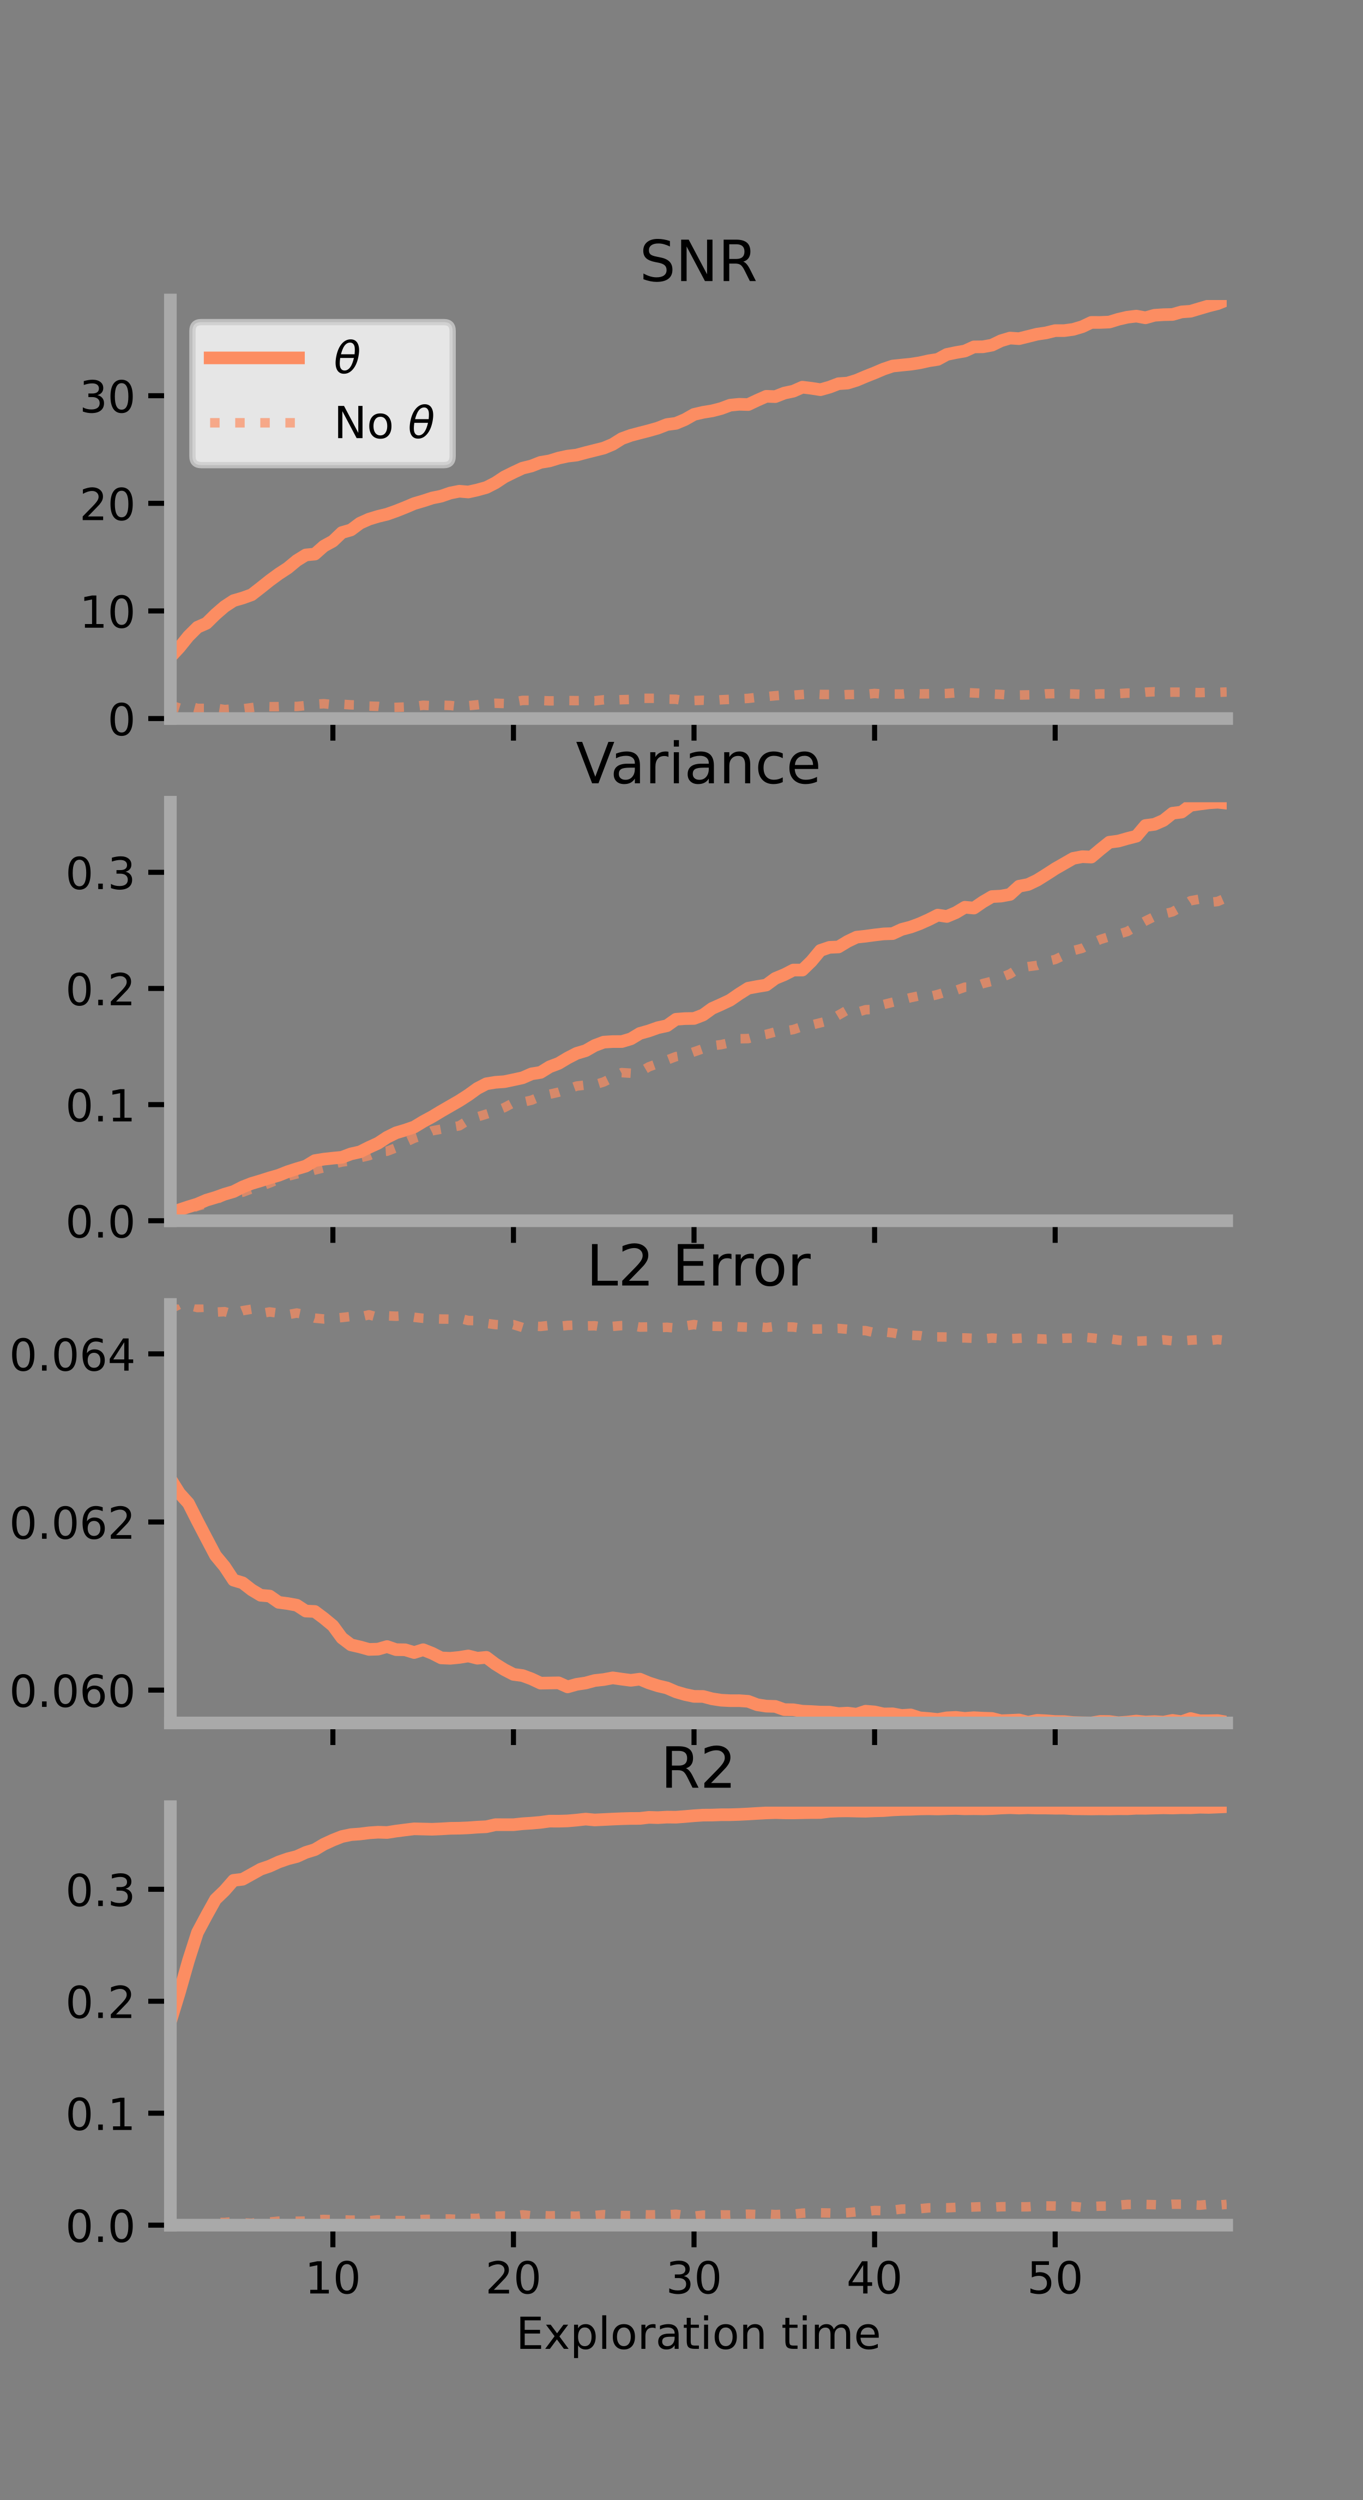 <?xml version="1.0" encoding="utf-8" standalone="no"?>
<!DOCTYPE svg PUBLIC "-//W3C//DTD SVG 1.1//EN"
  "http://www.w3.org/Graphics/SVG/1.1/DTD/svg11.dtd">
<!-- Created with matplotlib (https://matplotlib.org/) -->
<svg height="396pt" version="1.1" viewBox="0 0 216 396" width="216pt" xmlns="http://www.w3.org/2000/svg" xmlns:xlink="http://www.w3.org/1999/xlink">
 <rect x="0" y="0" width="216" height="396" fill="#808080" stroke="none"/>
 <defs>
  <style type="text/css">*{stroke-linecap:butt;stroke-linejoin:round;}</style>
 </defs>
 <g id="figure_1">
  <g id="patch_1">
   <path d="M 0 396 
L 216 396 
L 216 0 
L 0 0 
z
" style="fill:none;"/>
  </g>
  <g id="axes_1">
   <g id="patch_2">
    <path d="M 27 113.807 
L 194.4 113.807 
L 194.4 47.52 
L 27 47.52 
z
" style="fill:none;"/>
   </g>
   <g id="matplotlib.axis_1">
    <g id="xtick_1">
     <g id="line2d_1">
      <defs>
       <path d="M 0 0 
L 0 3.5 
" id="m6900ad0241" style="stroke:#000000;stroke-width:0.8;"/>
      </defs>
      <g>
       <use style="stroke:#000000;stroke-width:0.8;" x="52.754" xlink:href="#m6900ad0241" y="113.807"/>
      </g>
     </g>
    </g>
    <g id="xtick_2">
     <g id="line2d_2">
      <g>
       <use style="stroke:#000000;stroke-width:0.8;" x="81.369" xlink:href="#m6900ad0241" y="113.807"/>
      </g>
     </g>
    </g>
    <g id="xtick_3">
     <g id="line2d_3">
      <g>
       <use style="stroke:#000000;stroke-width:0.8;" x="109.984" xlink:href="#m6900ad0241" y="113.807"/>
      </g>
     </g>
    </g>
    <g id="xtick_4">
     <g id="line2d_4">
      <g>
       <use style="stroke:#000000;stroke-width:0.8;" x="138.6" xlink:href="#m6900ad0241" y="113.807"/>
      </g>
     </g>
    </g>
    <g id="xtick_5">
     <g id="line2d_5">
      <g>
       <use style="stroke:#000000;stroke-width:0.8;" x="167.215" xlink:href="#m6900ad0241" y="113.807"/>
      </g>
     </g>
    </g>
   </g>
   <g id="matplotlib.axis_2">
    <g id="ytick_1">
     <g id="line2d_6">
      <defs>
       <path d="M 0 0 
L -3.5 0 
" id="m6c4ca743a0" style="stroke:#000000;stroke-width:0.8;"/>
      </defs>
      <g>
       <use style="stroke:#000000;stroke-width:0.8;" x="27" xlink:href="#m6c4ca743a0" y="113.807"/>
      </g>
     </g>
     <g id="text_1">
      <!-- 0 -->
      <g transform="translate(17.046 116.466)scale(0.07 -0.07)">
       <defs>
        <path d="M 31.781 66.406 
Q 24.172 66.406 20.328 58.906 
Q 16.5 51.422 16.5 36.375 
Q 16.5 21.391 20.328 13.891 
Q 24.172 6.391 31.781 6.391 
Q 39.453 6.391 43.281 13.891 
Q 47.125 21.391 47.125 36.375 
Q 47.125 51.422 43.281 58.906 
Q 39.453 66.406 31.781 66.406 
z
M 31.781 74.219 
Q 44.047 74.219 50.516 64.516 
Q 56.984 54.828 56.984 36.375 
Q 56.984 17.969 50.516 8.266 
Q 44.047 -1.422 31.781 -1.422 
Q 19.531 -1.422 13.062 8.266 
Q 6.594 17.969 6.594 36.375 
Q 6.594 54.828 13.062 64.516 
Q 19.531 74.219 31.781 74.219 
z
" id="DejaVuSans-48"/>
       </defs>
       <use xlink:href="#DejaVuSans-48"/>
      </g>
     </g>
    </g>
    <g id="ytick_2">
     <g id="line2d_7">
      <g>
       <use style="stroke:#000000;stroke-width:0.8;" x="27" xlink:href="#m6c4ca743a0" y="96.763"/>
      </g>
     </g>
     <g id="text_2">
      <!-- 10 -->
      <g transform="translate(12.592 99.423)scale(0.07 -0.07)">
       <defs>
        <path d="M 12.406 8.297 
L 28.516 8.297 
L 28.516 63.922 
L 10.984 60.406 
L 10.984 69.391 
L 28.422 72.906 
L 38.281 72.906 
L 38.281 8.297 
L 54.391 8.297 
L 54.391 0 
L 12.406 0 
z
" id="DejaVuSans-49"/>
       </defs>
       <use xlink:href="#DejaVuSans-49"/>
       <use x="63.623" xlink:href="#DejaVuSans-48"/>
      </g>
     </g>
    </g>
    <g id="ytick_3">
     <g id="line2d_8">
      <g>
       <use style="stroke:#000000;stroke-width:0.8;" x="27" xlink:href="#m6c4ca743a0" y="79.72"/>
      </g>
     </g>
     <g id="text_3">
      <!-- 20 -->
      <g transform="translate(12.592 82.379)scale(0.07 -0.07)">
       <defs>
        <path d="M 19.188 8.297 
L 53.609 8.297 
L 53.609 0 
L 7.328 0 
L 7.328 8.297 
Q 12.938 14.109 22.625 23.891 
Q 32.328 33.688 34.812 36.531 
Q 39.547 41.844 41.422 45.531 
Q 43.312 49.219 43.312 52.781 
Q 43.312 58.594 39.234 62.25 
Q 35.156 65.922 28.609 65.922 
Q 23.969 65.922 18.812 64.312 
Q 13.672 62.703 7.812 59.422 
L 7.812 69.391 
Q 13.766 71.781 18.938 73 
Q 24.125 74.219 28.422 74.219 
Q 39.75 74.219 46.484 68.547 
Q 53.219 62.891 53.219 53.422 
Q 53.219 48.922 51.531 44.891 
Q 49.859 40.875 45.406 35.406 
Q 44.188 33.984 37.641 27.219 
Q 31.109 20.453 19.188 8.297 
z
" id="DejaVuSans-50"/>
       </defs>
       <use xlink:href="#DejaVuSans-50"/>
       <use x="63.623" xlink:href="#DejaVuSans-48"/>
      </g>
     </g>
    </g>
    <g id="ytick_4">
     <g id="line2d_9">
      <g>
       <use style="stroke:#000000;stroke-width:0.8;" x="27" xlink:href="#m6c4ca743a0" y="62.676"/>
      </g>
     </g>
     <g id="text_4">
      <!-- 30 -->
      <g transform="translate(12.592 65.336)scale(0.07 -0.07)">
       <defs>
        <path d="M 40.578 39.312 
Q 47.656 37.797 51.625 33 
Q 55.609 28.219 55.609 21.188 
Q 55.609 10.406 48.188 4.484 
Q 40.766 -1.422 27.094 -1.422 
Q 22.516 -1.422 17.656 -0.516 
Q 12.797 0.391 7.625 2.203 
L 7.625 11.719 
Q 11.719 9.328 16.594 8.109 
Q 21.484 6.891 26.812 6.891 
Q 36.078 6.891 40.938 10.547 
Q 45.797 14.203 45.797 21.188 
Q 45.797 27.641 41.281 31.266 
Q 36.766 34.906 28.719 34.906 
L 20.219 34.906 
L 20.219 43.016 
L 29.109 43.016 
Q 36.375 43.016 40.234 45.922 
Q 44.094 48.828 44.094 54.297 
Q 44.094 59.906 40.109 62.906 
Q 36.141 65.922 28.719 65.922 
Q 24.656 65.922 20.016 65.031 
Q 15.375 64.156 9.812 62.312 
L 9.812 71.094 
Q 15.438 72.656 20.344 73.438 
Q 25.25 74.219 29.594 74.219 
Q 40.828 74.219 47.359 69.109 
Q 53.906 64.016 53.906 55.328 
Q 53.906 49.266 50.438 45.094 
Q 46.969 40.922 40.578 39.312 
z
" id="DejaVuSans-51"/>
       </defs>
       <use xlink:href="#DejaVuSans-51"/>
       <use x="63.623" xlink:href="#DejaVuSans-48"/>
      </g>
     </g>
    </g>
   </g>
   <g id="line2d_10">
    <path clip-path="url(#pf1386c5535)" d="M 27 104.087 
L 28.431 102.547 
L 29.862 100.771 
L 31.292 99.35 
L 32.723 98.718 
L 34.154 97.307 
L 35.584 96.07 
L 37.015 95.132 
L 38.446 94.718 
L 39.877 94.205 
L 41.307 93.094 
L 42.738 91.952 
L 44.169 90.903 
L 45.599 89.969 
L 47.03 88.782 
L 48.461 87.897 
L 49.892 87.76 
L 51.323 86.495 
L 52.753 85.713 
L 54.184 84.349 
L 55.615 83.937 
L 57.046 82.869 
L 58.477 82.227 
L 59.907 81.793 
L 61.338 81.447 
L 62.769 80.94 
L 64.2 80.373 
L 65.631 79.766 
L 67.061 79.344 
L 68.492 78.878 
L 69.923 78.583 
L 71.354 78.087 
L 72.784 77.805 
L 74.215 77.927 
L 75.646 77.607 
L 77.077 77.21 
L 78.507 76.48 
L 79.938 75.534 
L 81.369 74.825 
L 82.8 74.154 
L 84.231 73.802 
L 85.662 73.235 
L 87.092 73 
L 88.523 72.555 
L 89.954 72.246 
L 91.384 72.076 
L 92.815 71.688 
L 94.246 71.329 
L 95.677 70.972 
L 97.107 70.373 
L 98.538 69.473 
L 99.969 68.957 
L 101.4 68.578 
L 102.83 68.213 
L 104.261 67.803 
L 105.692 67.244 
L 107.123 67.052 
L 108.554 66.45 
L 109.985 65.639 
L 111.415 65.307 
L 112.846 65.076 
L 114.277 64.708 
L 115.708 64.176 
L 117.138 64.035 
L 118.569 64.078 
L 120 63.403 
L 121.431 62.771 
L 122.861 62.821 
L 124.292 62.261 
L 125.723 61.957 
L 127.154 61.326 
L 128.584 61.5 
L 130.015 61.723 
L 131.446 61.322 
L 132.877 60.775 
L 134.308 60.677 
L 135.738 60.237 
L 137.169 59.632 
L 138.6 59.064 
L 140.031 58.456 
L 141.461 57.975 
L 142.892 57.826 
L 144.323 57.684 
L 145.754 57.463 
L 147.184 57.144 
L 148.615 56.921 
L 150.046 56.14 
L 151.477 55.843 
L 152.908 55.595 
L 154.338 54.944 
L 155.769 54.928 
L 157.2 54.666 
L 158.631 53.974 
L 160.061 53.545 
L 161.492 53.641 
L 162.923 53.286 
L 164.354 52.93 
L 165.785 52.718 
L 167.215 52.365 
L 168.646 52.366 
L 170.077 52.172 
L 171.508 51.745 
L 172.939 51.068 
L 174.369 51.069 
L 175.8 51.01 
L 177.231 50.57 
L 178.662 50.24 
L 180.092 50.071 
L 181.523 50.336 
L 182.954 49.936 
L 184.385 49.841 
L 185.815 49.811 
L 187.246 49.401 
L 188.677 49.3 
L 190.108 48.871 
L 191.539 48.45 
L 192.969 48.091 
L 194.4 47.52 
" style="fill:none;stroke:#fc8d62;stroke-linecap:square;stroke-width:2;"/>
   </g>
   <g id="line2d_11">
    <path clip-path="url(#pf1386c5535)" d="M 27 111.696 
L 28.431 112.143 
L 29.862 111.807 
L 31.292 112.2 
L 32.723 112.194 
L 34.154 112.152 
L 35.584 112.386 
L 37.015 112.292 
L 38.446 112.276 
L 39.877 112.087 
L 41.307 111.886 
L 42.738 111.928 
L 44.169 111.924 
L 45.599 111.858 
L 47.03 111.896 
L 48.461 111.747 
L 49.892 111.55 
L 51.323 111.458 
L 52.753 111.612 
L 54.184 111.542 
L 55.615 111.639 
L 57.046 111.673 
L 58.477 111.84 
L 59.907 111.88 
L 61.338 112.063 
L 62.769 112.037 
L 64.2 111.98 
L 65.631 111.896 
L 67.061 111.702 
L 68.492 111.778 
L 69.923 111.688 
L 71.354 111.737 
L 72.784 111.907 
L 74.215 111.774 
L 75.646 111.63 
L 77.077 111.466 
L 78.507 111.385 
L 79.938 111.43 
L 81.369 111.188 
L 82.8 110.94 
L 84.231 110.935 
L 85.662 110.956 
L 87.092 111.011 
L 88.523 111.003 
L 89.954 110.962 
L 91.384 110.974 
L 92.815 110.953 
L 94.246 111 
L 95.677 110.836 
L 97.107 110.89 
L 98.538 110.819 
L 99.969 110.787 
L 101.4 110.605 
L 102.83 110.605 
L 104.261 110.601 
L 105.692 110.733 
L 107.123 110.759 
L 108.554 110.992 
L 109.985 110.96 
L 111.415 110.907 
L 112.846 110.964 
L 114.277 110.835 
L 115.708 110.77 
L 117.138 110.686 
L 118.569 110.618 
L 120 110.45 
L 121.431 110.334 
L 122.861 110.196 
L 124.292 110.093 
L 125.723 110.11 
L 127.154 109.996 
L 128.584 109.905 
L 130.015 109.99 
L 131.446 109.998 
L 132.877 110.107 
L 134.308 110.01 
L 135.738 109.99 
L 137.169 109.973 
L 138.6 109.832 
L 140.031 109.954 
L 141.461 109.932 
L 142.892 109.932 
L 144.323 109.788 
L 145.754 109.902 
L 147.184 109.892 
L 148.615 109.885 
L 150.046 109.841 
L 151.477 109.735 
L 152.908 109.692 
L 154.338 109.758 
L 155.769 109.826 
L 157.2 109.93 
L 158.631 109.991 
L 160.061 110.107 
L 161.492 110.087 
L 162.923 110.061 
L 164.354 110.044 
L 165.785 109.896 
L 167.215 109.859 
L 168.646 109.89 
L 170.077 109.915 
L 171.508 109.977 
L 172.939 109.978 
L 174.369 109.905 
L 175.8 109.902 
L 177.231 109.864 
L 178.662 109.777 
L 180.092 109.791 
L 181.523 109.638 
L 182.954 109.565 
L 184.385 109.653 
L 185.815 109.63 
L 187.246 109.635 
L 188.677 109.671 
L 190.108 109.702 
L 191.539 109.653 
L 192.969 109.664 
L 194.4 109.606 
" style="fill:none;stroke:#fc8d62;stroke-dasharray:1.5,2.475;stroke-dashoffset:0;stroke-opacity:0.7;stroke-width:1.5;"/>
   </g>
   <g id="patch_3">
    <path d="M 27 113.807 
L 27 47.52 
" style="fill:none;stroke:#a9a9a9;stroke-linecap:square;stroke-linejoin:miter;stroke-width:2;"/>
   </g>
   <g id="patch_4">
    <path d="M 194.4 113.807 
L 194.4 47.52 
" style="fill:none;"/>
   </g>
   <g id="patch_5">
    <path d="M 27 113.807 
L 194.4 113.807 
" style="fill:none;stroke:#a9a9a9;stroke-linecap:square;stroke-linejoin:miter;stroke-width:2;"/>
   </g>
   <g id="patch_6">
    <path d="M 27 47.52 
L 194.4 47.52 
" style="fill:none;"/>
   </g>
   <g id="text_5">
    <!-- SNR -->
    <g transform="translate(101.35 44.52)scale(0.09 -0.09)">
     <defs>
      <path d="M 53.516 70.516 
L 53.516 60.891 
Q 47.906 63.578 42.922 64.891 
Q 37.938 66.219 33.297 66.219 
Q 25.25 66.219 20.875 63.094 
Q 16.5 59.969 16.5 54.203 
Q 16.5 49.359 19.406 46.891 
Q 22.312 44.438 30.422 42.922 
L 36.375 41.703 
Q 47.406 39.594 52.656 34.297 
Q 57.906 29 57.906 20.125 
Q 57.906 9.516 50.797 4.047 
Q 43.703 -1.422 29.984 -1.422 
Q 24.812 -1.422 18.969 -0.25 
Q 13.141 0.922 6.891 3.219 
L 6.891 13.375 
Q 12.891 10.016 18.656 8.297 
Q 24.422 6.594 29.984 6.594 
Q 38.422 6.594 43.016 9.906 
Q 47.609 13.234 47.609 19.391 
Q 47.609 24.75 44.312 27.781 
Q 41.016 30.812 33.5 32.328 
L 27.484 33.5 
Q 16.453 35.688 11.516 40.375 
Q 6.594 45.062 6.594 53.422 
Q 6.594 63.094 13.406 68.656 
Q 20.219 74.219 32.172 74.219 
Q 37.312 74.219 42.625 73.281 
Q 47.953 72.359 53.516 70.516 
z
" id="DejaVuSans-83"/>
      <path d="M 9.812 72.906 
L 23.094 72.906 
L 55.422 11.922 
L 55.422 72.906 
L 64.984 72.906 
L 64.984 0 
L 51.703 0 
L 19.391 60.984 
L 19.391 0 
L 9.812 0 
z
" id="DejaVuSans-78"/>
      <path d="M 44.391 34.188 
Q 47.562 33.109 50.562 29.594 
Q 53.562 26.078 56.594 19.922 
L 66.609 0 
L 56 0 
L 46.688 18.703 
Q 43.062 26.031 39.672 28.422 
Q 36.281 30.812 30.422 30.812 
L 19.672 30.812 
L 19.672 0 
L 9.812 0 
L 9.812 72.906 
L 32.078 72.906 
Q 44.578 72.906 50.734 67.672 
Q 56.891 62.453 56.891 51.906 
Q 56.891 45.016 53.688 40.469 
Q 50.484 35.938 44.391 34.188 
z
M 19.672 64.797 
L 19.672 38.922 
L 32.078 38.922 
Q 39.203 38.922 42.844 42.219 
Q 46.484 45.516 46.484 51.906 
Q 46.484 58.297 42.844 61.547 
Q 39.203 64.797 32.078 64.797 
z
" id="DejaVuSans-82"/>
     </defs>
     <use xlink:href="#DejaVuSans-83"/>
     <use x="63.477" xlink:href="#DejaVuSans-78"/>
     <use x="138.281" xlink:href="#DejaVuSans-82"/>
    </g>
   </g>
   <g id="legend_1">
    <g id="patch_7">
     <path d="M 31.9 73.669 
L 70.33 73.669 
Q 71.73 73.669 71.73 72.269 
L 71.73 52.42 
Q 71.73 51.02 70.33 51.02 
L 31.9 51.02 
Q 30.5 51.02 30.5 52.42 
L 30.5 72.269 
Q 30.5 73.669 31.9 73.669 
z
" style="fill:#ffffff;opacity:0.8;stroke:#cccccc;stroke-linejoin:miter;"/>
    </g>
    <g id="line2d_12">
     <path d="M 33.3 56.689 
L 47.3 56.689 
" style="fill:none;stroke:#fc8d62;stroke-linecap:square;stroke-width:2;"/>
    </g>
    <g id="line2d_13"/>
    <g id="text_6">
     <!-- $\theta$ -->
     <g transform="translate(52.9 59.139)scale(0.07 -0.07)">
      <defs>
       <path d="M 45.516 34.672 
L 14.453 34.672 
Q 12.359 20.062 14.5 13.875 
Q 17.188 6.25 24.469 6.25 
Q 31.781 6.25 37.359 13.922 
Q 42.234 20.656 45.516 34.672 
z
M 47.016 42.969 
Q 48.344 56.844 46.625 61.719 
Q 43.953 69.438 36.766 69.438 
Q 29.297 69.438 23.828 61.812 
Q 19.531 55.672 16.156 42.969 
z
M 38.188 76.766 
Q 49.906 76.766 54.594 66.406 
Q 59.281 56.109 55.719 37.844 
Q 52.203 19.625 43.453 9.281 
Q 34.766 -1.125 23.047 -1.125 
Q 11.281 -1.125 6.641 9.281 
Q 2 19.625 5.516 37.844 
Q 9.078 56.109 17.719 66.406 
Q 26.422 76.766 38.188 76.766 
z
" id="DejaVuSans-Oblique-952"/>
      </defs>
      <use transform="translate(0 0.234)" xlink:href="#DejaVuSans-Oblique-952"/>
     </g>
    </g>
    <g id="line2d_14">
     <path d="M 33.3 66.964 
L 47.3 66.964 
" style="fill:none;stroke:#fc8d62;stroke-dasharray:1.5,2.475;stroke-dashoffset:0;stroke-opacity:0.7;stroke-width:1.5;"/>
    </g>
    <g id="line2d_15"/>
    <g id="text_7">
     <!-- No $\theta$ -->
     <g transform="translate(52.9 69.414)scale(0.07 -0.07)">
      <defs>
       <path d="M 30.609 48.391 
Q 23.391 48.391 19.188 42.75 
Q 14.984 37.109 14.984 27.297 
Q 14.984 17.484 19.156 11.844 
Q 23.344 6.203 30.609 6.203 
Q 37.797 6.203 41.984 11.859 
Q 46.188 17.531 46.188 27.297 
Q 46.188 37.016 41.984 42.703 
Q 37.797 48.391 30.609 48.391 
z
M 30.609 56 
Q 42.328 56 49.016 48.375 
Q 55.719 40.766 55.719 27.297 
Q 55.719 13.875 49.016 6.219 
Q 42.328 -1.422 30.609 -1.422 
Q 18.844 -1.422 12.172 6.219 
Q 5.516 13.875 5.516 27.297 
Q 5.516 40.766 12.172 48.375 
Q 18.844 56 30.609 56 
z
" id="DejaVuSans-111"/>
       <path id="DejaVuSans-32"/>
      </defs>
      <use transform="translate(0 0.234)" xlink:href="#DejaVuSans-78"/>
      <use transform="translate(74.805 0.234)" xlink:href="#DejaVuSans-111"/>
      <use transform="translate(135.986 0.234)" xlink:href="#DejaVuSans-32"/>
      <use transform="translate(167.773 0.234)" xlink:href="#DejaVuSans-Oblique-952"/>
     </g>
    </g>
   </g>
  </g>
  <g id="axes_2">
   <g id="patch_8">
    <path d="M 27 193.351 
L 194.4 193.351 
L 194.4 127.064 
L 27 127.064 
z
" style="fill:none;"/>
   </g>
   <g id="matplotlib.axis_3">
    <g id="xtick_6">
     <g id="line2d_16">
      <g>
       <use style="stroke:#000000;stroke-width:0.8;" x="52.754" xlink:href="#m6900ad0241" y="193.351"/>
      </g>
     </g>
    </g>
    <g id="xtick_7">
     <g id="line2d_17">
      <g>
       <use style="stroke:#000000;stroke-width:0.8;" x="81.369" xlink:href="#m6900ad0241" y="193.351"/>
      </g>
     </g>
    </g>
    <g id="xtick_8">
     <g id="line2d_18">
      <g>
       <use style="stroke:#000000;stroke-width:0.8;" x="109.984" xlink:href="#m6900ad0241" y="193.351"/>
      </g>
     </g>
    </g>
    <g id="xtick_9">
     <g id="line2d_19">
      <g>
       <use style="stroke:#000000;stroke-width:0.8;" x="138.6" xlink:href="#m6900ad0241" y="193.351"/>
      </g>
     </g>
    </g>
    <g id="xtick_10">
     <g id="line2d_20">
      <g>
       <use style="stroke:#000000;stroke-width:0.8;" x="167.215" xlink:href="#m6900ad0241" y="193.351"/>
      </g>
     </g>
    </g>
   </g>
   <g id="matplotlib.axis_4">
    <g id="ytick_5">
     <g id="line2d_21">
      <g>
       <use style="stroke:#000000;stroke-width:0.8;" x="27" xlink:href="#m6c4ca743a0" y="193.351"/>
      </g>
     </g>
     <g id="text_8">
      <!-- 0.0 -->
      <g transform="translate(10.368 196.011)scale(0.07 -0.07)">
       <defs>
        <path d="M 10.688 12.406 
L 21 12.406 
L 21 0 
L 10.688 0 
z
" id="DejaVuSans-46"/>
       </defs>
       <use xlink:href="#DejaVuSans-48"/>
       <use x="63.623" xlink:href="#DejaVuSans-46"/>
       <use x="95.41" xlink:href="#DejaVuSans-48"/>
      </g>
     </g>
    </g>
    <g id="ytick_6">
     <g id="line2d_22">
      <g>
       <use style="stroke:#000000;stroke-width:0.8;" x="27" xlink:href="#m6c4ca743a0" y="174.955"/>
      </g>
     </g>
     <g id="text_9">
      <!-- 0.1 -->
      <g transform="translate(10.368 177.615)scale(0.07 -0.07)">
       <use xlink:href="#DejaVuSans-48"/>
       <use x="63.623" xlink:href="#DejaVuSans-46"/>
       <use x="95.41" xlink:href="#DejaVuSans-49"/>
      </g>
     </g>
    </g>
    <g id="ytick_7">
     <g id="line2d_23">
      <g>
       <use style="stroke:#000000;stroke-width:0.8;" x="27" xlink:href="#m6c4ca743a0" y="156.559"/>
      </g>
     </g>
     <g id="text_10">
      <!-- 0.2 -->
      <g transform="translate(10.368 159.219)scale(0.07 -0.07)">
       <use xlink:href="#DejaVuSans-48"/>
       <use x="63.623" xlink:href="#DejaVuSans-46"/>
       <use x="95.41" xlink:href="#DejaVuSans-50"/>
      </g>
     </g>
    </g>
    <g id="ytick_8">
     <g id="line2d_24">
      <g>
       <use style="stroke:#000000;stroke-width:0.8;" x="27" xlink:href="#m6c4ca743a0" y="138.163"/>
      </g>
     </g>
     <g id="text_11">
      <!-- 0.3 -->
      <g transform="translate(10.368 140.823)scale(0.07 -0.07)">
       <use xlink:href="#DejaVuSans-48"/>
       <use x="63.623" xlink:href="#DejaVuSans-46"/>
       <use x="95.41" xlink:href="#DejaVuSans-51"/>
      </g>
     </g>
    </g>
   </g>
   <g id="line2d_25">
    <path clip-path="url(#p285e8825e8)" d="M 27 192.277 
L 28.431 191.621 
L 29.862 191.144 
L 31.292 190.703 
L 32.723 190.086 
L 34.154 189.661 
L 35.584 189.147 
L 37.015 188.73 
L 38.446 188 
L 39.877 187.44 
L 41.307 187.016 
L 42.738 186.56 
L 44.169 186.15 
L 45.599 185.583 
L 47.03 185.121 
L 48.461 184.695 
L 49.892 183.831 
L 51.323 183.597 
L 52.753 183.441 
L 54.184 183.304 
L 55.615 182.763 
L 57.046 182.444 
L 58.477 181.727 
L 59.907 181.074 
L 61.338 180.133 
L 62.769 179.424 
L 64.2 178.998 
L 65.631 178.508 
L 67.061 177.641 
L 68.492 176.867 
L 69.923 176.005 
L 71.354 175.178 
L 72.784 174.355 
L 74.215 173.434 
L 75.646 172.399 
L 77.077 171.659 
L 78.507 171.424 
L 79.938 171.323 
L 81.369 171.022 
L 82.8 170.714 
L 84.231 170.086 
L 85.662 169.859 
L 87.092 168.974 
L 88.523 168.431 
L 89.954 167.575 
L 91.384 166.839 
L 92.815 166.415 
L 94.246 165.599 
L 95.677 165.061 
L 97.107 164.974 
L 98.538 164.971 
L 99.969 164.545 
L 101.4 163.683 
L 102.83 163.28 
L 104.261 162.773 
L 105.692 162.461 
L 107.123 161.442 
L 108.554 161.334 
L 109.985 161.311 
L 111.415 160.761 
L 112.846 159.724 
L 114.277 159.088 
L 115.708 158.412 
L 117.138 157.424 
L 118.569 156.523 
L 120 156.255 
L 121.431 156.018 
L 122.861 154.966 
L 124.292 154.378 
L 125.723 153.644 
L 127.154 153.647 
L 128.584 152.255 
L 130.015 150.536 
L 131.446 150.049 
L 132.877 149.986 
L 134.308 149.119 
L 135.738 148.436 
L 137.169 148.281 
L 138.6 148.087 
L 140.031 147.92 
L 141.461 147.872 
L 142.892 147.207 
L 144.323 146.832 
L 145.754 146.304 
L 147.184 145.663 
L 148.615 144.943 
L 150.046 145.157 
L 151.477 144.552 
L 152.908 143.697 
L 154.338 143.828 
L 155.769 142.845 
L 157.2 142.009 
L 158.631 141.932 
L 160.061 141.669 
L 161.492 140.367 
L 162.923 140.098 
L 164.354 139.415 
L 165.785 138.522 
L 167.215 137.597 
L 168.646 136.776 
L 170.077 135.955 
L 171.508 135.687 
L 172.939 135.751 
L 174.369 134.546 
L 175.8 133.4 
L 177.231 133.215 
L 178.662 132.807 
L 180.092 132.442 
L 181.523 130.752 
L 182.954 130.566 
L 184.385 129.942 
L 185.815 128.804 
L 187.246 128.628 
L 188.677 127.55 
L 190.108 127.349 
L 191.539 127.161 
L 192.969 127.064 
L 194.4 127.215 
" style="fill:none;stroke:#fc8d62;stroke-linecap:square;stroke-width:2;"/>
   </g>
   <g id="line2d_26">
    <path clip-path="url(#p285e8825e8)" d="M 27 192.545 
L 28.431 192.117 
L 29.862 191.56 
L 31.292 191.041 
L 32.723 190.648 
L 34.154 190.058 
L 35.584 189.379 
L 37.015 189.057 
L 38.446 188.838 
L 39.877 188.302 
L 41.307 187.903 
L 42.738 187.377 
L 44.169 186.781 
L 45.599 186.306 
L 47.03 185.934 
L 48.461 185.718 
L 49.892 185.317 
L 51.323 184.957 
L 52.753 184.399 
L 54.184 184.049 
L 55.615 183.865 
L 57.046 183.371 
L 58.477 183.046 
L 59.907 182.432 
L 61.338 182.342 
L 62.769 181.788 
L 64.2 180.944 
L 65.631 180.282 
L 67.061 179.821 
L 68.492 179.106 
L 69.923 178.844 
L 71.354 178.561 
L 72.784 178.32 
L 74.215 177.416 
L 75.646 176.9 
L 77.077 176.463 
L 78.507 176.006 
L 79.938 175.42 
L 81.369 174.658 
L 82.8 174.579 
L 84.231 174.257 
L 85.662 173.659 
L 87.092 173.315 
L 88.523 172.992 
L 89.954 172.54 
L 91.384 172.019 
L 92.815 171.853 
L 94.246 171.816 
L 95.677 171.367 
L 97.107 170.661 
L 98.538 169.891 
L 99.969 169.982 
L 101.4 169.804 
L 102.83 168.971 
L 104.261 168.454 
L 105.692 167.899 
L 107.123 167.351 
L 108.554 167.117 
L 109.985 166.597 
L 111.415 166.099 
L 112.846 165.644 
L 114.277 165.458 
L 115.708 165.142 
L 117.138 164.526 
L 118.569 164.499 
L 120 164.094 
L 121.431 163.83 
L 122.861 163.442 
L 124.292 163.307 
L 125.723 163.072 
L 127.154 162.587 
L 128.584 162.352 
L 130.015 161.998 
L 131.446 161.638 
L 132.877 160.787 
L 134.308 159.969 
L 135.738 160.366 
L 137.169 159.929 
L 138.6 159.884 
L 140.031 159.103 
L 141.461 158.743 
L 142.892 158.392 
L 144.323 158.013 
L 145.754 157.709 
L 147.184 157.862 
L 148.615 157.516 
L 150.046 157.073 
L 151.477 156.864 
L 152.908 156.357 
L 154.338 156.338 
L 155.769 155.782 
L 157.2 155.422 
L 158.631 154.837 
L 160.061 154.255 
L 161.492 153.339 
L 162.923 153.101 
L 164.354 152.909 
L 165.785 152.312 
L 167.215 151.97 
L 168.646 151.294 
L 170.077 150.567 
L 171.508 150.195 
L 172.939 149.421 
L 174.369 148.802 
L 175.8 148.355 
L 177.231 147.973 
L 178.662 147.534 
L 180.092 146.683 
L 181.523 145.873 
L 182.954 145.168 
L 184.385 144.777 
L 185.815 144.424 
L 187.246 143.612 
L 188.677 142.669 
L 190.108 142.412 
L 191.539 142.939 
L 192.969 142.786 
L 194.4 142.167 
" style="fill:none;stroke:#fc8d62;stroke-dasharray:1.5,2.475;stroke-dashoffset:0;stroke-opacity:0.7;stroke-width:1.5;"/>
   </g>
   <g id="patch_9">
    <path d="M 27 193.351 
L 27 127.064 
" style="fill:none;stroke:#a9a9a9;stroke-linecap:square;stroke-linejoin:miter;stroke-width:2;"/>
   </g>
   <g id="patch_10">
    <path d="M 194.4 193.351 
L 194.4 127.064 
" style="fill:none;"/>
   </g>
   <g id="patch_11">
    <path d="M 27 193.351 
L 194.4 193.351 
" style="fill:none;stroke:#a9a9a9;stroke-linecap:square;stroke-linejoin:miter;stroke-width:2;"/>
   </g>
   <g id="patch_12">
    <path d="M 27 127.064 
L 194.4 127.064 
" style="fill:none;"/>
   </g>
   <g id="text_12">
    <!-- Variance -->
    <g transform="translate(91.26 124.064)scale(0.09 -0.09)">
     <defs>
      <path d="M 28.609 0 
L 0.781 72.906 
L 11.078 72.906 
L 34.188 11.531 
L 57.328 72.906 
L 67.578 72.906 
L 39.797 0 
z
" id="DejaVuSans-86"/>
      <path d="M 34.281 27.484 
Q 23.391 27.484 19.188 25 
Q 14.984 22.516 14.984 16.5 
Q 14.984 11.719 18.141 8.906 
Q 21.297 6.109 26.703 6.109 
Q 34.188 6.109 38.703 11.406 
Q 43.219 16.703 43.219 25.484 
L 43.219 27.484 
z
M 52.203 31.203 
L 52.203 0 
L 43.219 0 
L 43.219 8.297 
Q 40.141 3.328 35.547 0.953 
Q 30.953 -1.422 24.312 -1.422 
Q 15.922 -1.422 10.953 3.297 
Q 6 8.016 6 15.922 
Q 6 25.141 12.172 29.828 
Q 18.359 34.516 30.609 34.516 
L 43.219 34.516 
L 43.219 35.406 
Q 43.219 41.609 39.141 45 
Q 35.062 48.391 27.688 48.391 
Q 23 48.391 18.547 47.266 
Q 14.109 46.141 10.016 43.891 
L 10.016 52.203 
Q 14.938 54.109 19.578 55.047 
Q 24.219 56 28.609 56 
Q 40.484 56 46.344 49.844 
Q 52.203 43.703 52.203 31.203 
z
" id="DejaVuSans-97"/>
      <path d="M 41.109 46.297 
Q 39.594 47.172 37.812 47.578 
Q 36.031 48 33.891 48 
Q 26.266 48 22.188 43.047 
Q 18.109 38.094 18.109 28.812 
L 18.109 0 
L 9.078 0 
L 9.078 54.688 
L 18.109 54.688 
L 18.109 46.188 
Q 20.953 51.172 25.484 53.578 
Q 30.031 56 36.531 56 
Q 37.453 56 38.578 55.875 
Q 39.703 55.766 41.062 55.516 
z
" id="DejaVuSans-114"/>
      <path d="M 9.422 54.688 
L 18.406 54.688 
L 18.406 0 
L 9.422 0 
z
M 9.422 75.984 
L 18.406 75.984 
L 18.406 64.594 
L 9.422 64.594 
z
" id="DejaVuSans-105"/>
      <path d="M 54.891 33.016 
L 54.891 0 
L 45.906 0 
L 45.906 32.719 
Q 45.906 40.484 42.875 44.328 
Q 39.844 48.188 33.797 48.188 
Q 26.516 48.188 22.312 43.547 
Q 18.109 38.922 18.109 30.906 
L 18.109 0 
L 9.078 0 
L 9.078 54.688 
L 18.109 54.688 
L 18.109 46.188 
Q 21.344 51.125 25.703 53.562 
Q 30.078 56 35.797 56 
Q 45.219 56 50.047 50.172 
Q 54.891 44.344 54.891 33.016 
z
" id="DejaVuSans-110"/>
      <path d="M 48.781 52.594 
L 48.781 44.188 
Q 44.969 46.297 41.141 47.344 
Q 37.312 48.391 33.406 48.391 
Q 24.656 48.391 19.812 42.844 
Q 14.984 37.312 14.984 27.297 
Q 14.984 17.281 19.812 11.734 
Q 24.656 6.203 33.406 6.203 
Q 37.312 6.203 41.141 7.25 
Q 44.969 8.297 48.781 10.406 
L 48.781 2.094 
Q 45.016 0.344 40.984 -0.531 
Q 36.969 -1.422 32.422 -1.422 
Q 20.062 -1.422 12.781 6.344 
Q 5.516 14.109 5.516 27.297 
Q 5.516 40.672 12.859 48.328 
Q 20.219 56 33.016 56 
Q 37.156 56 41.109 55.141 
Q 45.062 54.297 48.781 52.594 
z
" id="DejaVuSans-99"/>
      <path d="M 56.203 29.594 
L 56.203 25.203 
L 14.891 25.203 
Q 15.484 15.922 20.484 11.062 
Q 25.484 6.203 34.422 6.203 
Q 39.594 6.203 44.453 7.469 
Q 49.312 8.734 54.109 11.281 
L 54.109 2.781 
Q 49.266 0.734 44.188 -0.344 
Q 39.109 -1.422 33.891 -1.422 
Q 20.797 -1.422 13.156 6.188 
Q 5.516 13.812 5.516 26.812 
Q 5.516 40.234 12.766 48.109 
Q 20.016 56 32.328 56 
Q 43.359 56 49.781 48.891 
Q 56.203 41.797 56.203 29.594 
z
M 47.219 32.234 
Q 47.125 39.594 43.094 43.984 
Q 39.062 48.391 32.422 48.391 
Q 24.906 48.391 20.391 44.141 
Q 15.875 39.891 15.188 32.172 
z
" id="DejaVuSans-101"/>
     </defs>
     <use xlink:href="#DejaVuSans-86"/>
     <use x="60.658" xlink:href="#DejaVuSans-97"/>
     <use x="121.938" xlink:href="#DejaVuSans-114"/>
     <use x="163.051" xlink:href="#DejaVuSans-105"/>
     <use x="190.834" xlink:href="#DejaVuSans-97"/>
     <use x="252.113" xlink:href="#DejaVuSans-110"/>
     <use x="315.492" xlink:href="#DejaVuSans-99"/>
     <use x="370.473" xlink:href="#DejaVuSans-101"/>
    </g>
   </g>
  </g>
  <g id="axes_3">
   <g id="patch_13">
    <path d="M 27 272.896 
L 194.4 272.896 
L 194.4 206.609 
L 27 206.609 
z
" style="fill:none;"/>
   </g>
   <g id="matplotlib.axis_5">
    <g id="xtick_11">
     <g id="line2d_27">
      <g>
       <use style="stroke:#000000;stroke-width:0.8;" x="52.754" xlink:href="#m6900ad0241" y="272.896"/>
      </g>
     </g>
    </g>
    <g id="xtick_12">
     <g id="line2d_28">
      <g>
       <use style="stroke:#000000;stroke-width:0.8;" x="81.369" xlink:href="#m6900ad0241" y="272.896"/>
      </g>
     </g>
    </g>
    <g id="xtick_13">
     <g id="line2d_29">
      <g>
       <use style="stroke:#000000;stroke-width:0.8;" x="109.984" xlink:href="#m6900ad0241" y="272.896"/>
      </g>
     </g>
    </g>
    <g id="xtick_14">
     <g id="line2d_30">
      <g>
       <use style="stroke:#000000;stroke-width:0.8;" x="138.6" xlink:href="#m6900ad0241" y="272.896"/>
      </g>
     </g>
    </g>
    <g id="xtick_15">
     <g id="line2d_31">
      <g>
       <use style="stroke:#000000;stroke-width:0.8;" x="167.215" xlink:href="#m6900ad0241" y="272.896"/>
      </g>
     </g>
    </g>
   </g>
   <g id="matplotlib.axis_6">
    <g id="ytick_9">
     <g id="line2d_32">
      <g>
       <use style="stroke:#000000;stroke-width:0.8;" x="27" xlink:href="#m6c4ca743a0" y="267.694"/>
      </g>
     </g>
     <g id="text_13">
      <!-- 0.060 -->
      <g transform="translate(1.46 270.353)scale(0.07 -0.07)">
       <defs>
        <path d="M 33.016 40.375 
Q 26.375 40.375 22.484 35.828 
Q 18.609 31.297 18.609 23.391 
Q 18.609 15.531 22.484 10.953 
Q 26.375 6.391 33.016 6.391 
Q 39.656 6.391 43.531 10.953 
Q 47.406 15.531 47.406 23.391 
Q 47.406 31.297 43.531 35.828 
Q 39.656 40.375 33.016 40.375 
z
M 52.594 71.297 
L 52.594 62.312 
Q 48.875 64.062 45.094 64.984 
Q 41.312 65.922 37.594 65.922 
Q 27.828 65.922 22.672 59.328 
Q 17.531 52.734 16.797 39.406 
Q 19.672 43.656 24.016 45.922 
Q 28.375 48.188 33.594 48.188 
Q 44.578 48.188 50.953 41.516 
Q 57.328 34.859 57.328 23.391 
Q 57.328 12.156 50.688 5.359 
Q 44.047 -1.422 33.016 -1.422 
Q 20.359 -1.422 13.672 8.266 
Q 6.984 17.969 6.984 36.375 
Q 6.984 53.656 15.188 63.938 
Q 23.391 74.219 37.203 74.219 
Q 40.922 74.219 44.703 73.484 
Q 48.484 72.75 52.594 71.297 
z
" id="DejaVuSans-54"/>
       </defs>
       <use xlink:href="#DejaVuSans-48"/>
       <use x="63.623" xlink:href="#DejaVuSans-46"/>
       <use x="95.41" xlink:href="#DejaVuSans-48"/>
       <use x="159.033" xlink:href="#DejaVuSans-54"/>
       <use x="222.656" xlink:href="#DejaVuSans-48"/>
      </g>
     </g>
    </g>
    <g id="ytick_10">
     <g id="line2d_33">
      <g>
       <use style="stroke:#000000;stroke-width:0.8;" x="27" xlink:href="#m6c4ca743a0" y="241.064"/>
      </g>
     </g>
     <g id="text_14">
      <!-- 0.062 -->
      <g transform="translate(1.46 243.724)scale(0.07 -0.07)">
       <use xlink:href="#DejaVuSans-48"/>
       <use x="63.623" xlink:href="#DejaVuSans-46"/>
       <use x="95.41" xlink:href="#DejaVuSans-48"/>
       <use x="159.033" xlink:href="#DejaVuSans-54"/>
       <use x="222.656" xlink:href="#DejaVuSans-50"/>
      </g>
     </g>
    </g>
    <g id="ytick_11">
     <g id="line2d_34">
      <g>
       <use style="stroke:#000000;stroke-width:0.8;" x="27" xlink:href="#m6c4ca743a0" y="214.435"/>
      </g>
     </g>
     <g id="text_15">
      <!-- 0.064 -->
      <g transform="translate(1.46 217.094)scale(0.07 -0.07)">
       <defs>
        <path d="M 37.797 64.312 
L 12.891 25.391 
L 37.797 25.391 
z
M 35.203 72.906 
L 47.609 72.906 
L 47.609 25.391 
L 58.016 25.391 
L 58.016 17.188 
L 47.609 17.188 
L 47.609 0 
L 37.797 0 
L 37.797 17.188 
L 4.891 17.188 
L 4.891 26.703 
z
" id="DejaVuSans-52"/>
       </defs>
       <use xlink:href="#DejaVuSans-48"/>
       <use x="63.623" xlink:href="#DejaVuSans-46"/>
       <use x="95.41" xlink:href="#DejaVuSans-48"/>
       <use x="159.033" xlink:href="#DejaVuSans-54"/>
       <use x="222.656" xlink:href="#DejaVuSans-52"/>
      </g>
     </g>
    </g>
   </g>
   <g id="line2d_35">
    <path clip-path="url(#pb60bd473c8)" d="M 27 234.217 
L 28.431 236.508 
L 29.862 238.1 
L 31.292 240.927 
L 32.723 243.671 
L 34.154 246.38 
L 35.584 248.108 
L 37.015 250.276 
L 38.446 250.704 
L 39.877 251.816 
L 41.307 252.674 
L 42.738 252.799 
L 44.169 253.798 
L 45.599 253.985 
L 47.03 254.247 
L 48.461 255.175 
L 49.892 255.239 
L 51.323 256.309 
L 52.753 257.492 
L 54.184 259.439 
L 55.615 260.524 
L 57.046 260.854 
L 58.477 261.249 
L 59.907 261.205 
L 61.338 260.796 
L 62.769 261.286 
L 64.2 261.306 
L 65.631 261.743 
L 67.061 261.297 
L 68.492 261.864 
L 69.923 262.592 
L 71.354 262.657 
L 72.784 262.517 
L 74.215 262.284 
L 75.646 262.644 
L 77.077 262.504 
L 78.507 263.575 
L 79.938 264.462 
L 81.369 265.201 
L 82.8 265.39 
L 84.231 265.917 
L 85.662 266.593 
L 87.092 266.568 
L 88.523 266.543 
L 89.954 267.183 
L 91.384 266.78 
L 92.815 266.566 
L 94.246 266.177 
L 95.677 266.022 
L 97.107 265.753 
L 98.538 265.957 
L 99.969 266.144 
L 101.4 265.958 
L 102.83 266.555 
L 104.261 267.013 
L 105.692 267.352 
L 107.123 267.968 
L 108.554 268.386 
L 109.985 268.69 
L 111.415 268.696 
L 112.846 269.074 
L 114.277 269.294 
L 115.708 269.37 
L 117.138 269.367 
L 118.569 269.47 
L 120 270.011 
L 121.431 270.234 
L 122.861 270.275 
L 124.292 270.786 
L 125.723 270.806 
L 127.154 271.037 
L 128.584 271.092 
L 130.015 271.179 
L 131.446 271.187 
L 132.877 271.416 
L 134.308 271.336 
L 135.738 271.514 
L 137.169 271.036 
L 138.6 271.151 
L 140.031 271.473 
L 141.461 271.448 
L 142.892 271.711 
L 144.323 271.622 
L 145.754 272.087 
L 147.184 272.194 
L 148.615 272.347 
L 150.046 272.086 
L 151.477 272.013 
L 152.908 272.174 
L 154.338 272.061 
L 155.769 272.141 
L 157.2 272.183 
L 158.631 272.547 
L 160.061 272.494 
L 161.492 272.423 
L 162.923 272.781 
L 164.354 272.481 
L 165.785 272.552 
L 167.215 272.67 
L 168.646 272.681 
L 170.077 272.828 
L 171.508 272.87 
L 172.939 272.896 
L 174.369 272.655 
L 175.8 272.669 
L 177.231 272.86 
L 178.662 272.756 
L 180.092 272.597 
L 181.523 272.744 
L 182.954 272.677 
L 184.385 272.768 
L 185.815 272.49 
L 187.246 272.697 
L 188.677 272.196 
L 190.108 272.554 
L 191.539 272.553 
L 192.969 272.519 
L 194.4 272.767 
" style="fill:none;stroke:#fc8d62;stroke-linecap:square;stroke-width:2;"/>
   </g>
   <g id="line2d_36">
    <path clip-path="url(#pb60bd473c8)" d="M 27 207.327 
L 28.431 206.609 
L 29.862 206.753 
L 31.292 207.103 
L 32.723 207.049 
L 34.154 207.829 
L 35.584 207.751 
L 37.015 208.178 
L 38.446 207.593 
L 39.877 207.36 
L 41.307 208.052 
L 42.738 207.796 
L 44.169 207.996 
L 45.599 208.235 
L 47.03 207.966 
L 48.461 208.259 
L 49.892 208.776 
L 51.323 208.913 
L 52.753 208.813 
L 54.184 208.681 
L 55.615 208.519 
L 57.046 208.593 
L 58.477 208.251 
L 59.907 208.641 
L 61.338 208.414 
L 62.769 208.477 
L 64.2 208.395 
L 65.631 208.641 
L 67.061 208.806 
L 68.492 208.87 
L 69.923 208.921 
L 71.354 208.937 
L 72.784 208.79 
L 74.215 209.155 
L 75.646 209.18 
L 77.077 209.601 
L 78.507 209.798 
L 79.938 209.877 
L 81.369 209.808 
L 82.8 210.255 
L 84.231 210.03 
L 85.662 210.091 
L 87.092 209.933 
L 88.523 210.081 
L 89.954 209.929 
L 91.384 209.875 
L 92.815 210.017 
L 94.246 209.985 
L 95.677 210.221 
L 97.107 210.08 
L 98.538 209.958 
L 99.969 209.939 
L 101.4 210.198 
L 102.83 210.171 
L 104.261 210.281 
L 105.692 210.229 
L 107.123 210.352 
L 108.554 210.018 
L 109.985 209.793 
L 111.415 210.041 
L 112.846 210.063 
L 114.277 210.092 
L 115.708 210.058 
L 117.138 210.169 
L 118.569 210.218 
L 120 210.129 
L 121.431 210.27 
L 122.861 210.102 
L 124.292 210.161 
L 125.723 210.192 
L 127.154 210.376 
L 128.584 210.5 
L 130.015 210.495 
L 131.446 210.456 
L 132.877 210.412 
L 134.308 210.543 
L 135.738 210.746 
L 137.169 210.757 
L 138.6 211.076 
L 140.031 210.955 
L 141.461 211.116 
L 142.892 211.399 
L 144.323 211.484 
L 145.754 211.546 
L 147.184 211.764 
L 148.615 211.757 
L 150.046 211.769 
L 151.477 211.908 
L 152.908 211.912 
L 154.338 211.972 
L 155.769 212.091 
L 157.2 211.926 
L 158.631 212.033 
L 160.061 212.035 
L 161.492 211.966 
L 162.923 211.887 
L 164.354 212.039 
L 165.785 212.104 
L 167.215 212.028 
L 168.646 211.968 
L 170.077 211.935 
L 171.508 211.779 
L 172.939 211.907 
L 174.369 212.049 
L 175.8 212.046 
L 177.231 212.255 
L 178.662 212.39 
L 180.092 212.431 
L 181.523 212.373 
L 182.954 212.36 
L 184.385 212.221 
L 185.815 212.379 
L 187.246 212.395 
L 188.677 212.266 
L 190.108 212.192 
L 191.539 212.349 
L 192.969 212.174 
L 194.4 212.327 
" style="fill:none;stroke:#fc8d62;stroke-dasharray:1.5,2.475;stroke-dashoffset:0;stroke-opacity:0.7;stroke-width:1.5;"/>
   </g>
   <g id="patch_14">
    <path d="M 27 272.896 
L 27 206.609 
" style="fill:none;stroke:#a9a9a9;stroke-linecap:square;stroke-linejoin:miter;stroke-width:2;"/>
   </g>
   <g id="patch_15">
    <path d="M 194.4 272.896 
L 194.4 206.609 
" style="fill:none;"/>
   </g>
   <g id="patch_16">
    <path d="M 27 272.896 
L 194.4 272.896 
" style="fill:none;stroke:#a9a9a9;stroke-linecap:square;stroke-linejoin:miter;stroke-width:2;"/>
   </g>
   <g id="patch_17">
    <path d="M 27 206.609 
L 194.4 206.609 
" style="fill:none;"/>
   </g>
   <g id="text_16">
    <!-- L2 Error -->
    <g transform="translate(92.933 203.609)scale(0.09 -0.09)">
     <defs>
      <path d="M 9.812 72.906 
L 19.672 72.906 
L 19.672 8.297 
L 55.172 8.297 
L 55.172 0 
L 9.812 0 
z
" id="DejaVuSans-76"/>
      <path d="M 9.812 72.906 
L 55.906 72.906 
L 55.906 64.594 
L 19.672 64.594 
L 19.672 43.016 
L 54.391 43.016 
L 54.391 34.719 
L 19.672 34.719 
L 19.672 8.297 
L 56.781 8.297 
L 56.781 0 
L 9.812 0 
z
" id="DejaVuSans-69"/>
     </defs>
     <use xlink:href="#DejaVuSans-76"/>
     <use x="55.713" xlink:href="#DejaVuSans-50"/>
     <use x="119.336" xlink:href="#DejaVuSans-32"/>
     <use x="151.123" xlink:href="#DejaVuSans-69"/>
     <use x="214.307" xlink:href="#DejaVuSans-114"/>
     <use x="253.67" xlink:href="#DejaVuSans-114"/>
     <use x="292.533" xlink:href="#DejaVuSans-111"/>
     <use x="353.715" xlink:href="#DejaVuSans-114"/>
    </g>
   </g>
  </g>
  <g id="axes_4">
   <g id="patch_18">
    <path d="M 27 352.44 
L 194.4 352.44 
L 194.4 286.153 
L 27 286.153 
z
" style="fill:none;"/>
   </g>
   <g id="matplotlib.axis_7">
    <g id="xtick_16">
     <g id="line2d_37">
      <g>
       <use style="stroke:#000000;stroke-width:0.8;" x="52.754" xlink:href="#m6900ad0241" y="352.44"/>
      </g>
     </g>
     <g id="text_17">
      <!-- 10 -->
      <g transform="translate(48.3 363.259)scale(0.07 -0.07)">
       <use xlink:href="#DejaVuSans-49"/>
       <use x="63.623" xlink:href="#DejaVuSans-48"/>
      </g>
     </g>
    </g>
    <g id="xtick_17">
     <g id="line2d_38">
      <g>
       <use style="stroke:#000000;stroke-width:0.8;" x="81.369" xlink:href="#m6900ad0241" y="352.44"/>
      </g>
     </g>
     <g id="text_18">
      <!-- 20 -->
      <g transform="translate(76.915 363.259)scale(0.07 -0.07)">
       <use xlink:href="#DejaVuSans-50"/>
       <use x="63.623" xlink:href="#DejaVuSans-48"/>
      </g>
     </g>
    </g>
    <g id="xtick_18">
     <g id="line2d_39">
      <g>
       <use style="stroke:#000000;stroke-width:0.8;" x="109.984" xlink:href="#m6900ad0241" y="352.44"/>
      </g>
     </g>
     <g id="text_19">
      <!-- 30 -->
      <g transform="translate(105.531 363.259)scale(0.07 -0.07)">
       <use xlink:href="#DejaVuSans-51"/>
       <use x="63.623" xlink:href="#DejaVuSans-48"/>
      </g>
     </g>
    </g>
    <g id="xtick_19">
     <g id="line2d_40">
      <g>
       <use style="stroke:#000000;stroke-width:0.8;" x="138.6" xlink:href="#m6900ad0241" y="352.44"/>
      </g>
     </g>
     <g id="text_20">
      <!-- 40 -->
      <g transform="translate(134.146 363.259)scale(0.07 -0.07)">
       <use xlink:href="#DejaVuSans-52"/>
       <use x="63.623" xlink:href="#DejaVuSans-48"/>
      </g>
     </g>
    </g>
    <g id="xtick_20">
     <g id="line2d_41">
      <g>
       <use style="stroke:#000000;stroke-width:0.8;" x="167.215" xlink:href="#m6900ad0241" y="352.44"/>
      </g>
     </g>
     <g id="text_21">
      <!-- 50 -->
      <g transform="translate(162.761 363.259)scale(0.07 -0.07)">
       <defs>
        <path d="M 10.797 72.906 
L 49.516 72.906 
L 49.516 64.594 
L 19.828 64.594 
L 19.828 46.734 
Q 21.969 47.469 24.109 47.828 
Q 26.266 48.188 28.422 48.188 
Q 40.625 48.188 47.75 41.5 
Q 54.891 34.812 54.891 23.391 
Q 54.891 11.625 47.562 5.094 
Q 40.234 -1.422 26.906 -1.422 
Q 22.312 -1.422 17.547 -0.641 
Q 12.797 0.141 7.719 1.703 
L 7.719 11.625 
Q 12.109 9.234 16.797 8.062 
Q 21.484 6.891 26.703 6.891 
Q 35.156 6.891 40.078 11.328 
Q 45.016 15.766 45.016 23.391 
Q 45.016 31 40.078 35.438 
Q 35.156 39.891 26.703 39.891 
Q 22.75 39.891 18.812 39.016 
Q 14.891 38.141 10.797 36.281 
z
" id="DejaVuSans-53"/>
       </defs>
       <use xlink:href="#DejaVuSans-53"/>
       <use x="63.623" xlink:href="#DejaVuSans-48"/>
      </g>
     </g>
    </g>
    <g id="text_22">
     <!-- Exploration time -->
     <g transform="translate(81.774 372.034)scale(0.07 -0.07)">
      <defs>
       <path d="M 54.891 54.688 
L 35.109 28.078 
L 55.906 0 
L 45.312 0 
L 29.391 21.484 
L 13.484 0 
L 2.875 0 
L 24.125 28.609 
L 4.688 54.688 
L 15.281 54.688 
L 29.781 35.203 
L 44.281 54.688 
z
" id="DejaVuSans-120"/>
       <path d="M 18.109 8.203 
L 18.109 -20.797 
L 9.078 -20.797 
L 9.078 54.688 
L 18.109 54.688 
L 18.109 46.391 
Q 20.953 51.266 25.266 53.625 
Q 29.594 56 35.594 56 
Q 45.562 56 51.781 48.094 
Q 58.016 40.188 58.016 27.297 
Q 58.016 14.406 51.781 6.484 
Q 45.562 -1.422 35.594 -1.422 
Q 29.594 -1.422 25.266 0.953 
Q 20.953 3.328 18.109 8.203 
z
M 48.688 27.297 
Q 48.688 37.203 44.609 42.844 
Q 40.531 48.484 33.406 48.484 
Q 26.266 48.484 22.188 42.844 
Q 18.109 37.203 18.109 27.297 
Q 18.109 17.391 22.188 11.75 
Q 26.266 6.109 33.406 6.109 
Q 40.531 6.109 44.609 11.75 
Q 48.688 17.391 48.688 27.297 
z
" id="DejaVuSans-112"/>
       <path d="M 9.422 75.984 
L 18.406 75.984 
L 18.406 0 
L 9.422 0 
z
" id="DejaVuSans-108"/>
       <path d="M 18.312 70.219 
L 18.312 54.688 
L 36.812 54.688 
L 36.812 47.703 
L 18.312 47.703 
L 18.312 18.016 
Q 18.312 11.328 20.141 9.422 
Q 21.969 7.516 27.594 7.516 
L 36.812 7.516 
L 36.812 0 
L 27.594 0 
Q 17.188 0 13.234 3.875 
Q 9.281 7.766 9.281 18.016 
L 9.281 47.703 
L 2.688 47.703 
L 2.688 54.688 
L 9.281 54.688 
L 9.281 70.219 
z
" id="DejaVuSans-116"/>
       <path d="M 52 44.188 
Q 55.375 50.25 60.062 53.125 
Q 64.75 56 71.094 56 
Q 79.641 56 84.281 50.016 
Q 88.922 44.047 88.922 33.016 
L 88.922 0 
L 79.891 0 
L 79.891 32.719 
Q 79.891 40.578 77.094 44.375 
Q 74.312 48.188 68.609 48.188 
Q 61.625 48.188 57.562 43.547 
Q 53.516 38.922 53.516 30.906 
L 53.516 0 
L 44.484 0 
L 44.484 32.719 
Q 44.484 40.625 41.703 44.406 
Q 38.922 48.188 33.109 48.188 
Q 26.219 48.188 22.156 43.531 
Q 18.109 38.875 18.109 30.906 
L 18.109 0 
L 9.078 0 
L 9.078 54.688 
L 18.109 54.688 
L 18.109 46.188 
Q 21.188 51.219 25.484 53.609 
Q 29.781 56 35.688 56 
Q 41.656 56 45.828 52.969 
Q 50 49.953 52 44.188 
z
" id="DejaVuSans-109"/>
      </defs>
      <use xlink:href="#DejaVuSans-69"/>
      <use x="63.184" xlink:href="#DejaVuSans-120"/>
      <use x="122.363" xlink:href="#DejaVuSans-112"/>
      <use x="185.84" xlink:href="#DejaVuSans-108"/>
      <use x="213.623" xlink:href="#DejaVuSans-111"/>
      <use x="274.805" xlink:href="#DejaVuSans-114"/>
      <use x="315.918" xlink:href="#DejaVuSans-97"/>
      <use x="377.197" xlink:href="#DejaVuSans-116"/>
      <use x="416.406" xlink:href="#DejaVuSans-105"/>
      <use x="444.189" xlink:href="#DejaVuSans-111"/>
      <use x="505.371" xlink:href="#DejaVuSans-110"/>
      <use x="568.75" xlink:href="#DejaVuSans-32"/>
      <use x="600.537" xlink:href="#DejaVuSans-116"/>
      <use x="639.746" xlink:href="#DejaVuSans-105"/>
      <use x="667.529" xlink:href="#DejaVuSans-109"/>
      <use x="764.941" xlink:href="#DejaVuSans-101"/>
     </g>
    </g>
   </g>
   <g id="matplotlib.axis_8">
    <g id="ytick_12">
     <g id="line2d_42">
      <g>
       <use style="stroke:#000000;stroke-width:0.8;" x="27" xlink:href="#m6c4ca743a0" y="352.44"/>
      </g>
     </g>
     <g id="text_23">
      <!-- 0.0 -->
      <g transform="translate(10.368 355.099)scale(0.07 -0.07)">
       <use xlink:href="#DejaVuSans-48"/>
       <use x="63.623" xlink:href="#DejaVuSans-46"/>
       <use x="95.41" xlink:href="#DejaVuSans-48"/>
      </g>
     </g>
    </g>
    <g id="ytick_13">
     <g id="line2d_43">
      <g>
       <use style="stroke:#000000;stroke-width:0.8;" x="27" xlink:href="#m6c4ca743a0" y="334.706"/>
      </g>
     </g>
     <g id="text_24">
      <!-- 0.1 -->
      <g transform="translate(10.368 337.366)scale(0.07 -0.07)">
       <use xlink:href="#DejaVuSans-48"/>
       <use x="63.623" xlink:href="#DejaVuSans-46"/>
       <use x="95.41" xlink:href="#DejaVuSans-49"/>
      </g>
     </g>
    </g>
    <g id="ytick_14">
     <g id="line2d_44">
      <g>
       <use style="stroke:#000000;stroke-width:0.8;" x="27" xlink:href="#m6c4ca743a0" y="316.973"/>
      </g>
     </g>
     <g id="text_25">
      <!-- 0.2 -->
      <g transform="translate(10.368 319.632)scale(0.07 -0.07)">
       <use xlink:href="#DejaVuSans-48"/>
       <use x="63.623" xlink:href="#DejaVuSans-46"/>
       <use x="95.41" xlink:href="#DejaVuSans-50"/>
      </g>
     </g>
    </g>
    <g id="ytick_15">
     <g id="line2d_45">
      <g>
       <use style="stroke:#000000;stroke-width:0.8;" x="27" xlink:href="#m6c4ca743a0" y="299.239"/>
      </g>
     </g>
     <g id="text_26">
      <!-- 0.3 -->
      <g transform="translate(10.368 301.898)scale(0.07 -0.07)">
       <use xlink:href="#DejaVuSans-48"/>
       <use x="63.623" xlink:href="#DejaVuSans-46"/>
       <use x="95.41" xlink:href="#DejaVuSans-51"/>
      </g>
     </g>
    </g>
   </g>
   <g id="line2d_46">
    <path clip-path="url(#p209d115f1d)" d="M 27 320.243 
L 28.431 315.572 
L 29.862 310.545 
L 31.292 306.091 
L 32.723 303.409 
L 34.154 300.833 
L 35.584 299.457 
L 37.015 297.826 
L 38.446 297.654 
L 39.877 296.861 
L 41.307 296.063 
L 42.738 295.571 
L 44.169 294.918 
L 45.599 294.417 
L 47.03 294.053 
L 48.461 293.401 
L 49.892 292.962 
L 51.323 292.111 
L 52.753 291.453 
L 54.184 290.887 
L 55.615 290.586 
L 57.046 290.481 
L 58.477 290.301 
L 59.907 290.202 
L 61.338 290.248 
L 62.769 290.025 
L 64.2 289.84 
L 65.631 289.666 
L 67.061 289.699 
L 68.492 289.734 
L 69.923 289.672 
L 71.354 289.586 
L 72.784 289.567 
L 74.215 289.506 
L 75.646 289.401 
L 77.077 289.334 
L 78.507 289.008 
L 79.938 289.009 
L 81.369 289.013 
L 82.8 288.858 
L 84.231 288.766 
L 85.662 288.642 
L 87.092 288.445 
L 88.523 288.454 
L 89.954 288.411 
L 91.384 288.285 
L 92.815 288.125 
L 94.246 288.262 
L 95.677 288.193 
L 97.107 288.122 
L 98.538 288.062 
L 99.969 288.021 
L 101.4 288.015 
L 102.83 287.848 
L 104.261 287.892 
L 105.692 287.808 
L 107.123 287.823 
L 108.554 287.715 
L 109.985 287.591 
L 111.415 287.496 
L 112.846 287.487 
L 114.277 287.435 
L 115.708 287.43 
L 117.138 287.385 
L 118.569 287.312 
L 120 287.224 
L 121.431 287.145 
L 122.861 287.095 
L 124.292 287.135 
L 125.723 287.145 
L 127.154 287.112 
L 128.584 287.085 
L 130.015 287.083 
L 131.446 286.897 
L 132.877 286.835 
L 134.308 286.819 
L 135.738 286.854 
L 137.169 286.878 
L 138.6 286.816 
L 140.031 286.776 
L 141.461 286.663 
L 142.892 286.597 
L 144.323 286.572 
L 145.754 286.509 
L 147.184 286.49 
L 148.615 286.519 
L 150.046 286.473 
L 151.477 286.437 
L 152.908 286.497 
L 154.338 286.477 
L 155.769 286.498 
L 157.2 286.459 
L 158.631 286.371 
L 160.061 286.316 
L 161.492 286.379 
L 162.923 286.325 
L 164.354 286.373 
L 165.785 286.374 
L 167.215 286.405 
L 168.646 286.401 
L 170.077 286.485 
L 171.508 286.498 
L 172.939 286.516 
L 174.369 286.497 
L 175.8 286.511 
L 177.231 286.479 
L 178.662 286.491 
L 180.092 286.409 
L 181.523 286.417 
L 182.954 286.373 
L 184.385 286.338 
L 185.815 286.368 
L 187.246 286.317 
L 188.677 286.331 
L 190.108 286.244 
L 191.539 286.275 
L 192.969 286.216 
L 194.4 286.153 
" style="fill:none;stroke:#fc8d62;stroke-linecap:square;stroke-width:2;"/>
   </g>
   <g id="line2d_47">
    <path clip-path="url(#p209d115f1d)" d="M 27 352.272 
L 28.431 352.321 
L 29.862 352.313 
L 31.292 352.268 
L 32.723 352.257 
L 34.154 352.005 
L 35.584 352.012 
L 37.015 351.875 
L 38.446 352.063 
L 39.877 352.143 
L 41.307 351.916 
L 42.738 351.938 
L 44.169 351.801 
L 45.599 351.723 
L 47.03 351.819 
L 48.461 351.792 
L 49.892 351.595 
L 51.323 351.533 
L 52.753 351.581 
L 54.184 351.591 
L 55.615 351.646 
L 57.046 351.628 
L 58.477 351.733 
L 59.907 351.599 
L 61.338 351.684 
L 62.769 351.704 
L 64.2 351.726 
L 65.631 351.606 
L 67.061 351.525 
L 68.492 351.506 
L 69.923 351.449 
L 71.354 351.462 
L 72.784 351.539 
L 74.215 351.369 
L 75.646 351.369 
L 77.077 351.132 
L 78.507 351.023 
L 79.938 350.97 
L 81.369 351.009 
L 82.8 350.801 
L 84.231 350.944 
L 85.662 350.912 
L 87.092 350.97 
L 88.523 350.934 
L 89.954 350.997 
L 91.384 351.019 
L 92.815 350.896 
L 94.246 350.902 
L 95.677 350.772 
L 97.107 350.869 
L 98.538 350.913 
L 99.969 350.916 
L 101.4 350.767 
L 102.83 350.81 
L 104.261 350.783 
L 105.692 350.795 
L 107.123 350.71 
L 108.554 350.901 
L 109.985 351.016 
L 111.415 350.845 
L 112.846 350.859 
L 114.277 350.815 
L 115.708 350.825 
L 117.138 350.739 
L 118.569 350.698 
L 120 350.749 
L 121.431 350.669 
L 122.861 350.767 
L 124.292 350.709 
L 125.723 350.697 
L 127.154 350.541 
L 128.584 350.465 
L 130.015 350.484 
L 131.446 350.515 
L 132.877 350.558 
L 134.308 350.474 
L 135.738 350.329 
L 137.169 350.289 
L 138.6 350.111 
L 140.031 350.154 
L 141.461 350.067 
L 142.892 349.883 
L 144.323 349.864 
L 145.754 349.836 
L 147.184 349.697 
L 148.615 349.687 
L 150.046 349.692 
L 151.477 349.619 
L 152.908 349.618 
L 154.338 349.562 
L 155.769 349.511 
L 157.2 349.615 
L 158.631 349.522 
L 160.061 349.499 
L 161.492 349.541 
L 162.923 349.531 
L 164.354 349.441 
L 165.785 349.392 
L 167.215 349.406 
L 168.646 349.446 
L 170.077 349.469 
L 171.508 349.617 
L 172.939 349.485 
L 174.369 349.423 
L 175.8 349.411 
L 177.231 349.273 
L 178.662 349.158 
L 180.092 349.144 
L 181.523 349.161 
L 182.954 349.197 
L 184.385 349.251 
L 185.815 349.127 
L 187.246 349.123 
L 188.677 349.214 
L 190.108 349.28 
L 191.539 349.142 
L 192.969 349.267 
L 194.4 349.144 
" style="fill:none;stroke:#fc8d62;stroke-dasharray:1.5,2.475;stroke-dashoffset:0;stroke-opacity:0.7;stroke-width:1.5;"/>
   </g>
   <g id="patch_19">
    <path d="M 27 352.44 
L 27 286.153 
" style="fill:none;stroke:#a9a9a9;stroke-linecap:square;stroke-linejoin:miter;stroke-width:2;"/>
   </g>
   <g id="patch_20">
    <path d="M 194.4 352.44 
L 194.4 286.153 
" style="fill:none;"/>
   </g>
   <g id="patch_21">
    <path d="M 27 352.44 
L 194.4 352.44 
" style="fill:none;stroke:#a9a9a9;stroke-linecap:square;stroke-linejoin:miter;stroke-width:2;"/>
   </g>
   <g id="patch_22">
    <path d="M 27 286.153 
L 194.4 286.153 
" style="fill:none;"/>
   </g>
   <g id="text_27">
    <!-- R2 -->
    <g transform="translate(104.71 283.153)scale(0.09 -0.09)">
     <use xlink:href="#DejaVuSans-82"/>
     <use x="69.482" xlink:href="#DejaVuSans-50"/>
    </g>
   </g>
  </g>
 </g>
 <defs>
  <clipPath id="pf1386c5535">
   <rect height="66.287" width="167.4" x="27" y="47.52"/>
  </clipPath>
  <clipPath id="p285e8825e8">
   <rect height="66.287" width="167.4" x="27" y="127.064"/>
  </clipPath>
  <clipPath id="pb60bd473c8">
   <rect height="66.287" width="167.4" x="27" y="206.609"/>
  </clipPath>
  <clipPath id="p209d115f1d">
   <rect height="66.287" width="167.4" x="27" y="286.153"/>
  </clipPath>
 </defs>
</svg>
